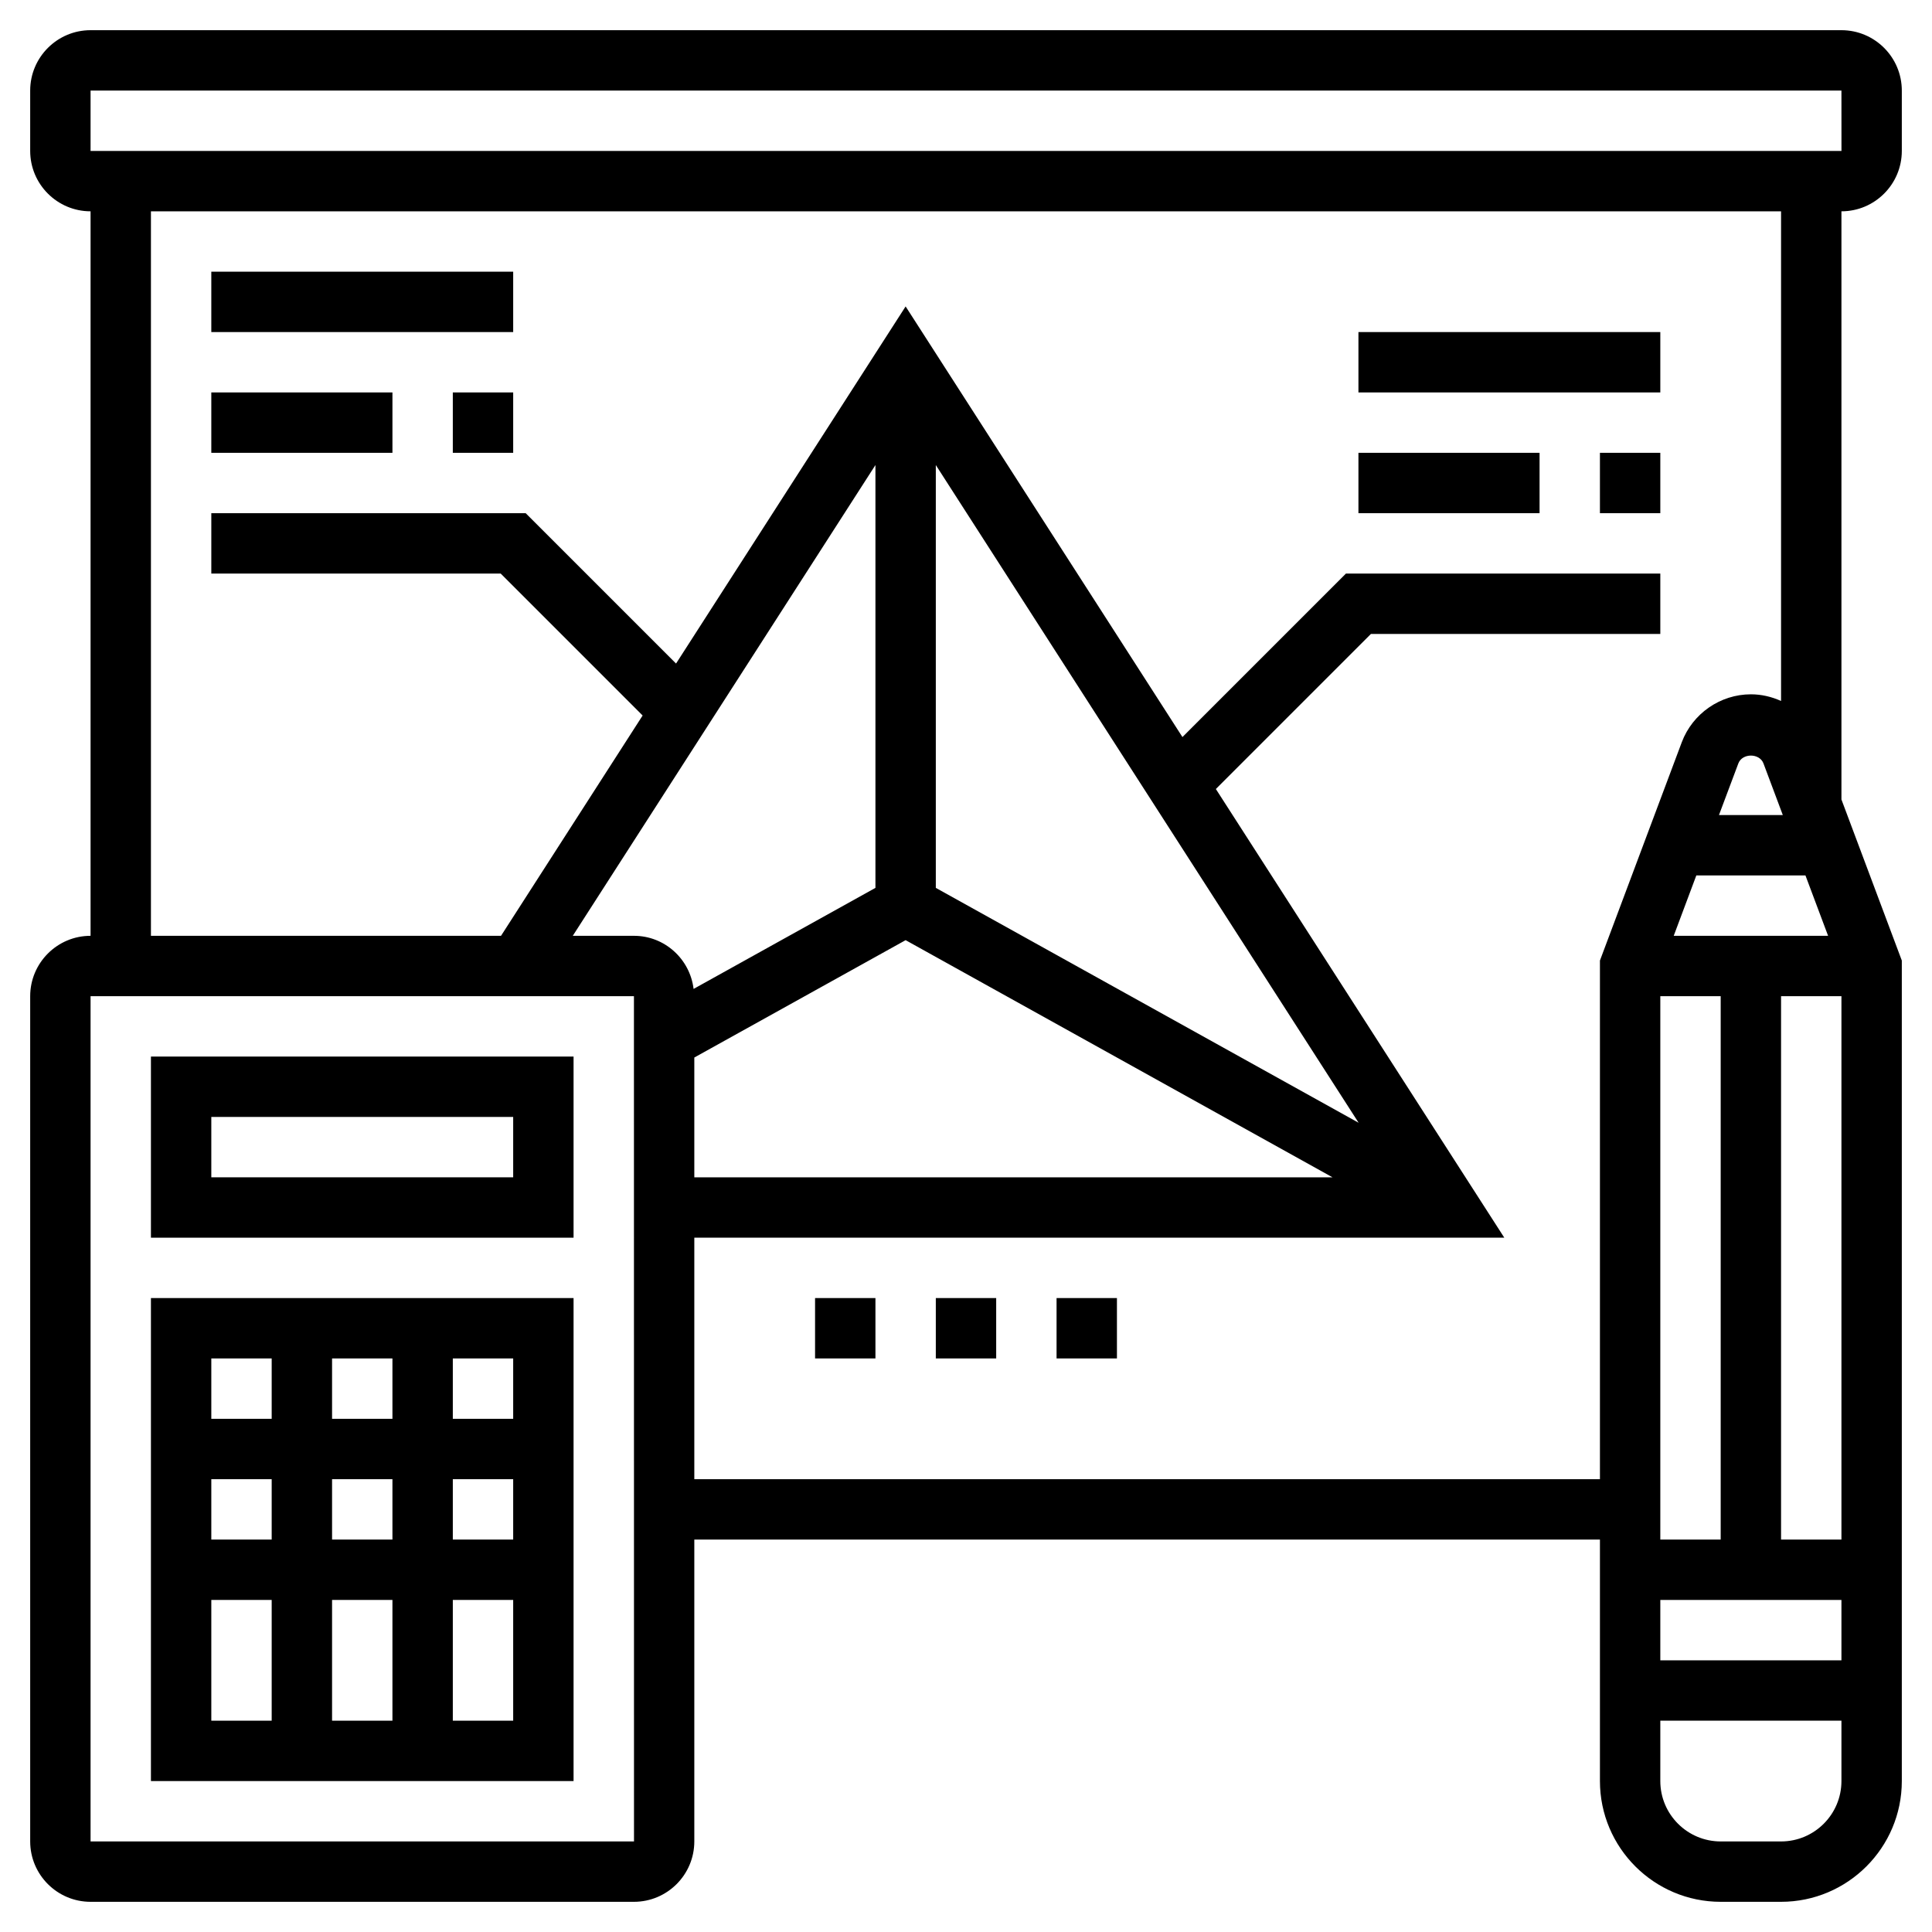 <svg id="_x33_0" enable-background="new 0 0 64 64" height="512" viewBox="0 0 64 64" width="512" xmlns="http://www.w3.org/2000/svg"><g><path d="m5 41h14v-6h-14zm2-4h10v2h-10z"/><path d="m5 59h14v-16h-14zm2-6h2v4h-2zm6-4v2h-2v-2zm-2-2v-2h2v2zm4 2h2v2h-2zm-2 4v4h-2v-4zm-4-2h-2v-2h2zm6 6v-4h2v4zm2-10h-2v-2h2zm-8-2v2h-2v-2z"/><path d="m63 5v-2c0-1.103-.897-2-2-2h-58c-1.103 0-2 .897-2 2v2c0 1.103.897 2 2 2v24c-1.103 0-2 .897-2 2v28c0 1.103.897 2 2 2h18c1.103 0 2-.897 2-2v-10h30v8c0 2.206 1.794 4 4 4h2c2.206 0 4-1.794 4-4v-27.181l-2-5.335v-19.484c1.103 0 2-.897 2-2zm-60-2h58l.001 2h-58.001zm0 58v-28h18l.002 28zm26-45.595v14.007l-6.024 3.347c-.121-.989-.956-1.759-1.976-1.759h-2.026zm16.006 21.788-14.006-7.781v-14.007zm-22.006-2.161 7-3.888 14.141 7.856h-21.141zm36.058-8.032h-2.115l.642-1.711c.131-.346.701-.346.832 0zm-2.865 2h3.615l.75 2h-5.114zm-1.193 24h6v2h-6zm4-2v-18h2v18zm-4-18h2v18h-2zm4 28h-2c-1.103 0-2-.897-2-2v-2h6v2c0 1.103-.897 2-2 2zm0-37.779c-.31-.14-.648-.221-1-.221-1.012 0-1.931.637-2.288 1.585l-2.712 7.234v17.181h-30v-8h26.832l-9.555-14.863 5.137-5.137h9.586v-2h-10.414l-5.416 5.416-9.17-14.265-7.605 11.83-4.981-4.981h-10.414v2h9.586l4.702 4.702-4.691 7.298h-11.597v-24h54z"/><path d="m27 43h2v2h-2z"/><path d="m31 43h2v2h-2z"/><path d="m35 43h2v2h-2z"/><path d="m45 11h10v2h-10z"/><path d="m53 15h2v2h-2z"/><path d="m45 15h6v2h-6z"/><path d="m7 9h10v2h-10z"/><path d="m7 13h6v2h-6z"/><path d="m15 13h2v2h-2z"/></g></svg>